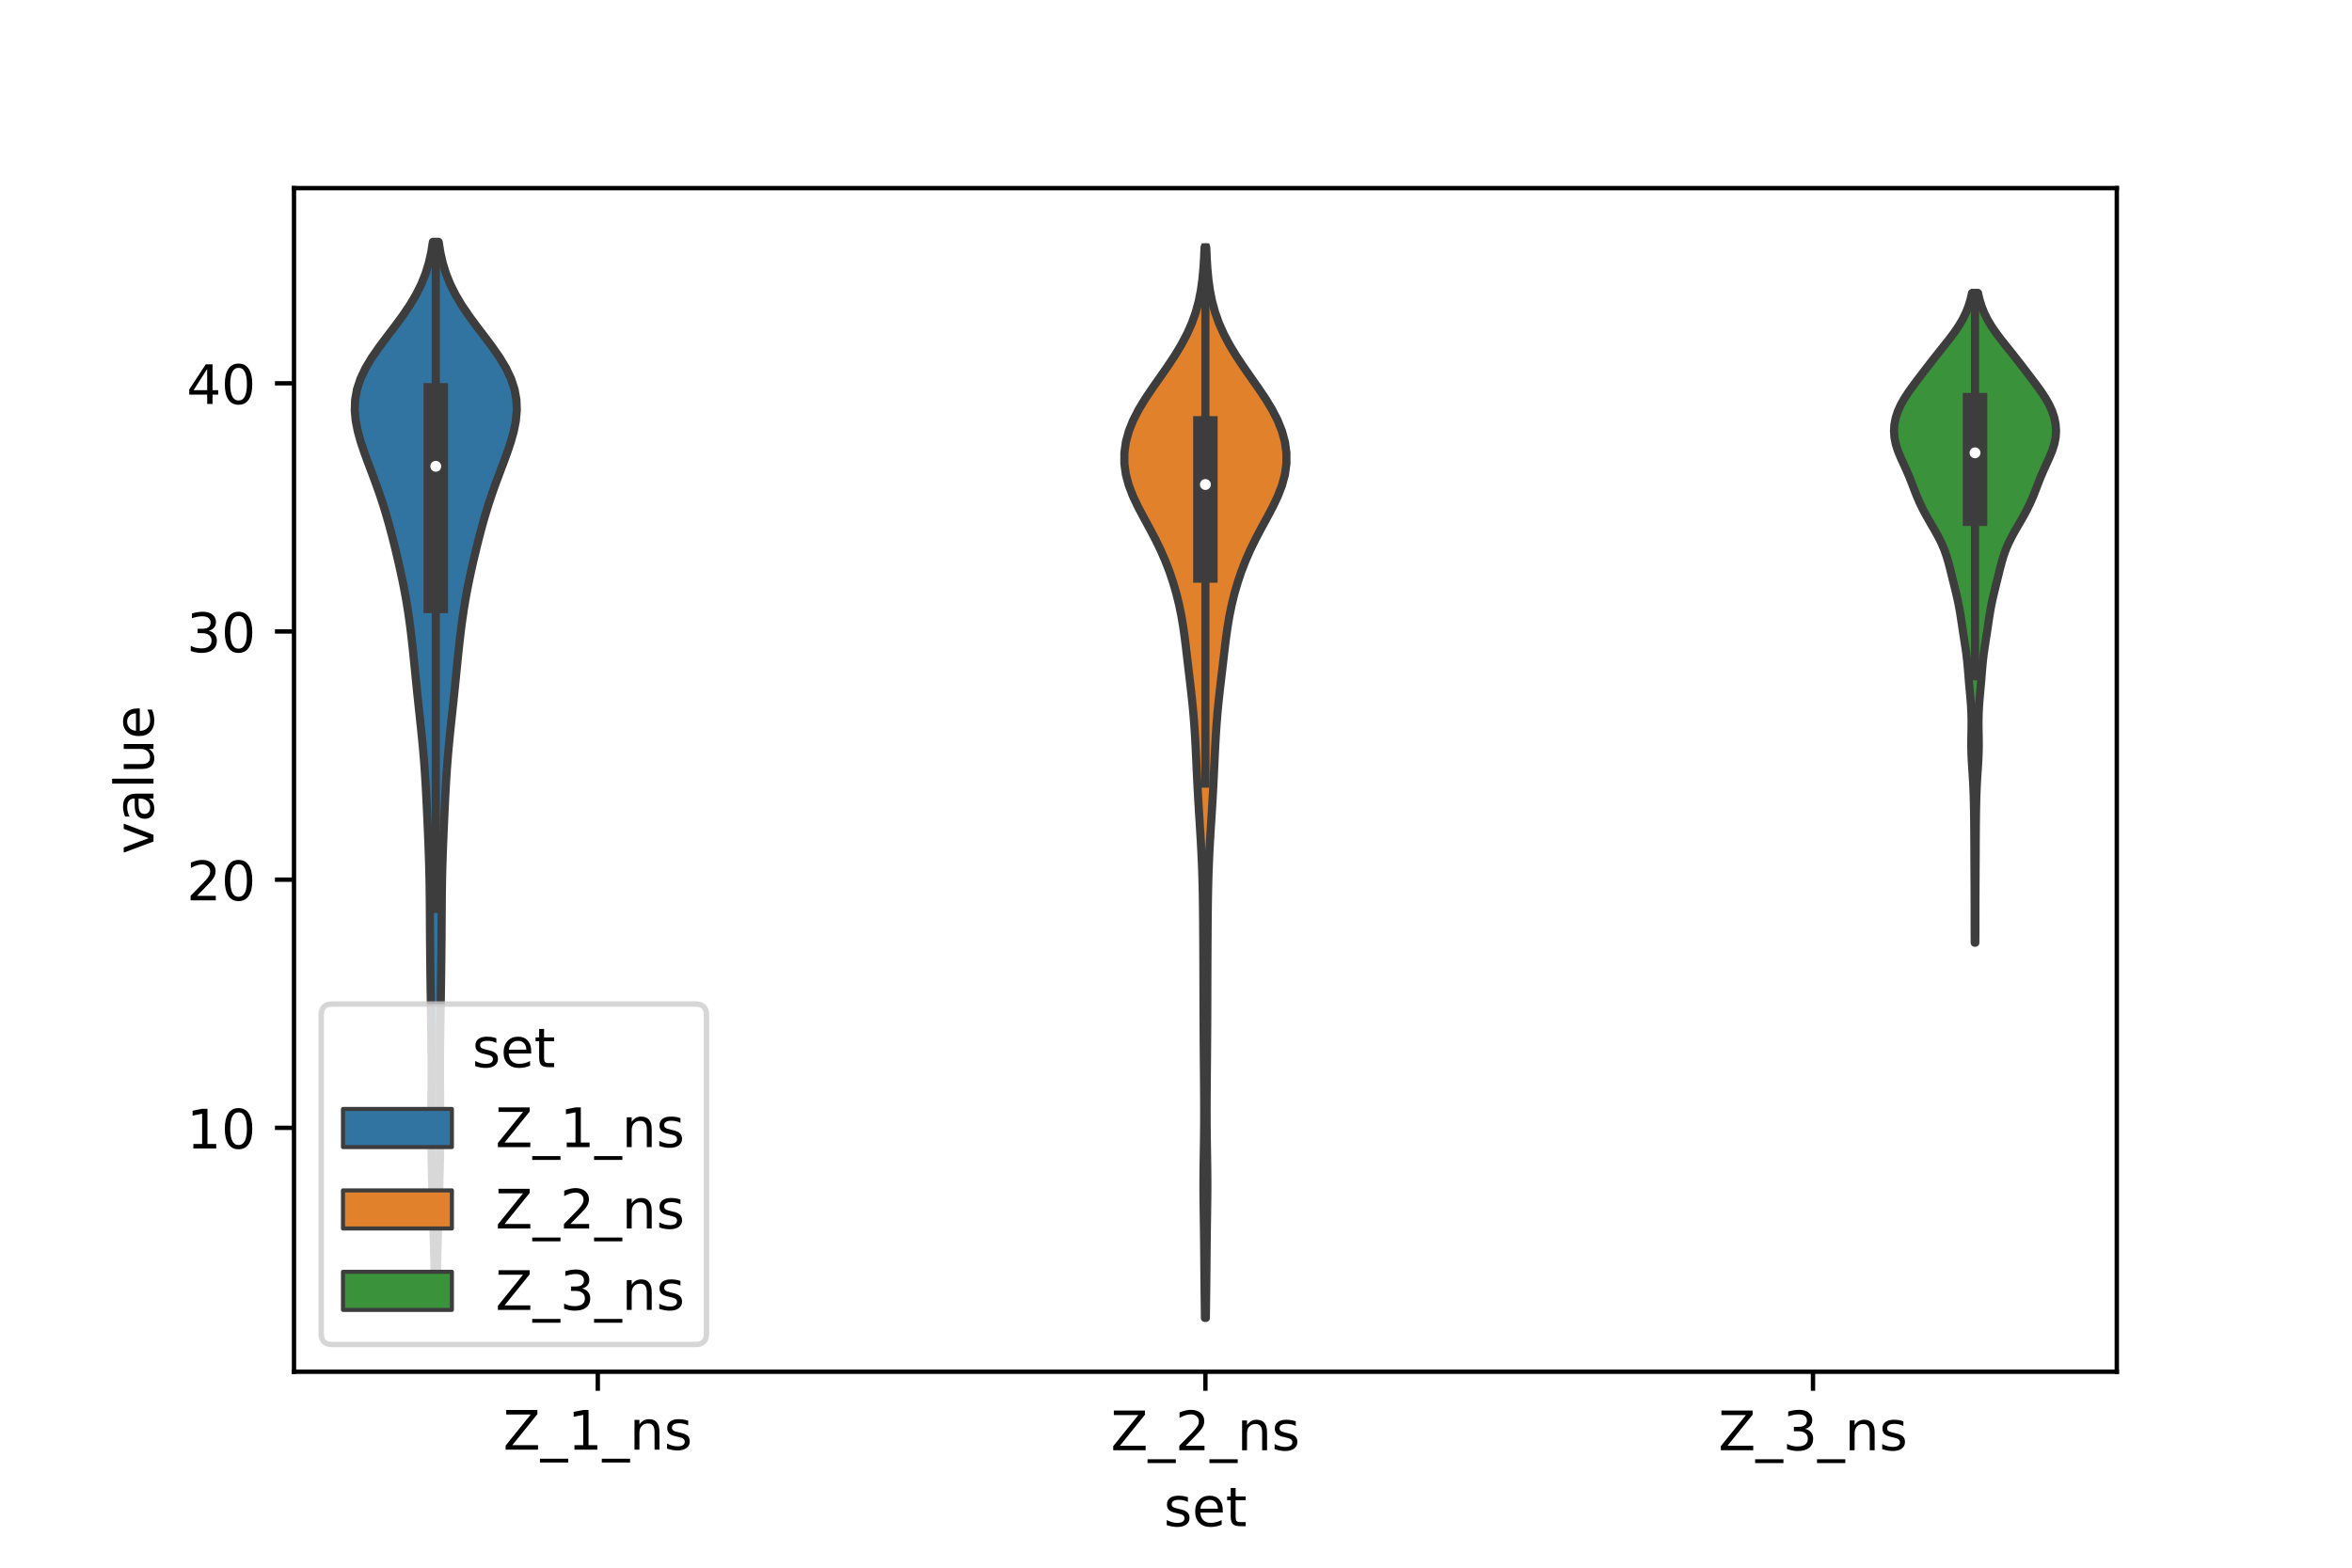 <?xml version="1.0" encoding="utf-8" standalone="no"?>
<!DOCTYPE svg PUBLIC "-//W3C//DTD SVG 1.1//EN"
  "http://www.w3.org/Graphics/SVG/1.1/DTD/svg11.dtd">
<!-- Created with matplotlib (https://matplotlib.org/) -->
<svg height="288pt" version="1.1" viewBox="0 0 432 288" width="432pt" xmlns="http://www.w3.org/2000/svg" xmlns:xlink="http://www.w3.org/1999/xlink">
 <defs>
  <style type="text/css">*{stroke-linecap:butt;stroke-linejoin:round;}</style>
 </defs>
 <g id="figure_1">
  <g id="patch_1">
   <path d="M 0 288 
L 432 288 
L 432 0 
L 0 0 
z
" style="fill:#ffffff;"/>
  </g>
  <g id="axes_1">
   <g id="patch_2">
    <path d="M 54 252 
L 388.8 252 
L 388.8 34.56 
L 54 34.56 
z
" style="fill:#ffffff;"/>
   </g>
   <g id="PolyCollection_1">
    <defs>
     <path d="M 80.203 -52.136 
L 79.877 -52.136 
L 79.832 -54.069 
L 79.784 -56.003 
L 79.736 -57.936 
L 79.686 -59.87 
L 79.636 -61.803 
L 79.584 -63.737 
L 79.53 -65.67 
L 79.473 -67.604 
L 79.416 -69.537 
L 79.36 -71.471 
L 79.309 -73.405 
L 79.266 -75.338 
L 79.234 -77.272 
L 79.216 -79.205 
L 79.212 -81.139 
L 79.218 -83.072 
L 79.232 -85.006 
L 79.249 -86.939 
L 79.263 -88.873 
L 79.27 -90.806 
L 79.269 -92.74 
L 79.258 -94.674 
L 79.239 -96.607 
L 79.212 -98.541 
L 79.182 -100.474 
L 79.151 -102.408 
L 79.121 -104.341 
L 79.092 -106.275 
L 79.065 -108.208 
L 79.041 -110.142 
L 79.018 -112.075 
L 78.998 -114.009 
L 78.981 -115.943 
L 78.968 -117.876 
L 78.957 -119.81 
L 78.945 -121.743 
L 78.928 -123.677 
L 78.902 -125.61 
L 78.863 -127.544 
L 78.812 -129.477 
L 78.748 -131.411 
L 78.675 -133.344 
L 78.594 -135.278 
L 78.509 -137.211 
L 78.42 -139.145 
L 78.326 -141.079 
L 78.226 -143.012 
L 78.114 -144.946 
L 77.986 -146.879 
L 77.838 -148.813 
L 77.67 -150.746 
L 77.483 -152.68 
L 77.283 -154.613 
L 77.076 -156.547 
L 76.869 -158.48 
L 76.665 -160.414 
L 76.467 -162.348 
L 76.274 -164.281 
L 76.081 -166.215 
L 75.884 -168.148 
L 75.676 -170.082 
L 75.45 -172.015 
L 75.199 -173.949 
L 74.918 -175.882 
L 74.601 -177.816 
L 74.247 -179.749 
L 73.859 -181.683 
L 73.439 -183.617 
L 72.995 -185.55 
L 72.53 -187.484 
L 72.044 -189.417 
L 71.532 -191.351 
L 70.984 -193.284 
L 70.393 -195.218 
L 69.754 -197.151 
L 69.069 -199.085 
L 68.349 -201.018 
L 67.619 -202.952 
L 66.909 -204.885 
L 66.261 -206.819 
L 65.721 -208.753 
L 65.338 -210.686 
L 65.16 -212.62 
L 65.23 -214.553 
L 65.578 -216.487 
L 66.216 -218.42 
L 67.132 -220.354 
L 68.289 -222.287 
L 69.63 -224.221 
L 71.079 -226.154 
L 72.553 -228.088 
L 73.977 -230.022 
L 75.286 -231.955 
L 76.434 -233.889 
L 77.397 -235.822 
L 78.17 -237.756 
L 78.764 -239.689 
L 79.2 -241.623 
L 79.507 -243.556 
L 80.573 -243.556 
L 80.573 -243.556 
L 80.88 -241.623 
L 81.316 -239.689 
L 81.91 -237.756 
L 82.683 -235.822 
L 83.646 -233.889 
L 84.794 -231.955 
L 86.103 -230.022 
L 87.527 -228.088 
L 89.001 -226.154 
L 90.45 -224.221 
L 91.791 -222.287 
L 92.948 -220.354 
L 93.864 -218.42 
L 94.502 -216.487 
L 94.85 -214.553 
L 94.92 -212.62 
L 94.742 -210.686 
L 94.359 -208.753 
L 93.819 -206.819 
L 93.171 -204.885 
L 92.461 -202.952 
L 91.731 -201.018 
L 91.011 -199.085 
L 90.326 -197.151 
L 89.687 -195.218 
L 89.096 -193.284 
L 88.548 -191.351 
L 88.036 -189.417 
L 87.55 -187.484 
L 87.085 -185.55 
L 86.641 -183.617 
L 86.221 -181.683 
L 85.833 -179.749 
L 85.479 -177.816 
L 85.162 -175.882 
L 84.881 -173.949 
L 84.63 -172.015 
L 84.404 -170.082 
L 84.196 -168.148 
L 83.999 -166.215 
L 83.806 -164.281 
L 83.613 -162.348 
L 83.415 -160.414 
L 83.211 -158.48 
L 83.004 -156.547 
L 82.797 -154.613 
L 82.597 -152.68 
L 82.41 -150.746 
L 82.242 -148.813 
L 82.094 -146.879 
L 81.966 -144.946 
L 81.854 -143.012 
L 81.754 -141.079 
L 81.66 -139.145 
L 81.571 -137.211 
L 81.486 -135.278 
L 81.405 -133.344 
L 81.332 -131.411 
L 81.268 -129.477 
L 81.217 -127.544 
L 81.178 -125.61 
L 81.152 -123.677 
L 81.135 -121.743 
L 81.123 -119.81 
L 81.112 -117.876 
L 81.099 -115.943 
L 81.082 -114.009 
L 81.062 -112.075 
L 81.039 -110.142 
L 81.015 -108.208 
L 80.988 -106.275 
L 80.959 -104.341 
L 80.929 -102.408 
L 80.898 -100.474 
L 80.868 -98.541 
L 80.841 -96.607 
L 80.822 -94.674 
L 80.811 -92.74 
L 80.81 -90.806 
L 80.817 -88.873 
L 80.831 -86.939 
L 80.848 -85.006 
L 80.862 -83.072 
L 80.868 -81.139 
L 80.864 -79.205 
L 80.846 -77.272 
L 80.814 -75.338 
L 80.771 -73.405 
L 80.72 -71.471 
L 80.664 -69.537 
L 80.607 -67.604 
L 80.55 -65.67 
L 80.496 -63.737 
L 80.444 -61.803 
L 80.394 -59.87 
L 80.344 -57.936 
L 80.296 -56.003 
L 80.248 -54.069 
L 80.203 -52.136 
z
" id="md879b7b241" style="stroke:#3d3d3d;stroke-width:1.5;"/>
    </defs>
    <g clip-path="url(#pa210ec317f)">
     <use style="fill:#3274a1;stroke:#3d3d3d;stroke-width:1.5;" x="0" xlink:href="#md879b7b241" y="288"/>
    </g>
   </g>
   <g id="PolyCollection_2">
    <defs>
     <path d="M 221.484 -45.884 
L 221.316 -45.884 
L 221.291 -47.87 
L 221.265 -49.857 
L 221.242 -51.843 
L 221.221 -53.83 
L 221.202 -55.816 
L 221.185 -57.802 
L 221.166 -59.789 
L 221.142 -61.775 
L 221.113 -63.762 
L 221.082 -65.748 
L 221.056 -67.735 
L 221.042 -69.721 
L 221.046 -71.708 
L 221.065 -73.694 
L 221.096 -75.681 
L 221.128 -77.667 
L 221.155 -79.654 
L 221.172 -81.64 
L 221.177 -83.627 
L 221.174 -85.613 
L 221.163 -87.6 
L 221.147 -89.586 
L 221.13 -91.573 
L 221.112 -93.559 
L 221.096 -95.545 
L 221.082 -97.532 
L 221.069 -99.518 
L 221.059 -101.505 
L 221.052 -103.491 
L 221.046 -105.478 
L 221.042 -107.464 
L 221.036 -109.451 
L 221.028 -111.437 
L 221.018 -113.424 
L 221.007 -115.41 
L 220.994 -117.397 
L 220.979 -119.383 
L 220.959 -121.37 
L 220.93 -123.356 
L 220.888 -125.343 
L 220.832 -127.329 
L 220.76 -129.315 
L 220.671 -131.302 
L 220.565 -133.288 
L 220.447 -135.275 
L 220.321 -137.261 
L 220.196 -139.248 
L 220.078 -141.234 
L 219.968 -143.221 
L 219.868 -145.207 
L 219.774 -147.194 
L 219.681 -149.18 
L 219.582 -151.167 
L 219.47 -153.153 
L 219.335 -155.14 
L 219.172 -157.126 
L 218.98 -159.113 
L 218.763 -161.099 
L 218.532 -163.086 
L 218.296 -165.072 
L 218.063 -167.058 
L 217.83 -169.045 
L 217.582 -171.031 
L 217.299 -173.018 
L 216.96 -175.004 
L 216.549 -176.991 
L 216.059 -178.977 
L 215.482 -180.964 
L 214.816 -182.95 
L 214.051 -184.937 
L 213.185 -186.923 
L 212.218 -188.91 
L 211.172 -190.896 
L 210.09 -192.883 
L 209.039 -194.869 
L 208.095 -196.856 
L 207.329 -198.842 
L 206.794 -200.828 
L 206.52 -202.815 
L 206.52 -204.801 
L 206.793 -206.788 
L 207.331 -208.774 
L 208.122 -210.761 
L 209.141 -212.747 
L 210.346 -214.734 
L 211.682 -216.72 
L 213.077 -218.707 
L 214.463 -220.693 
L 215.781 -222.68 
L 216.981 -224.666 
L 218.031 -226.653 
L 218.913 -228.639 
L 219.62 -230.626 
L 220.163 -232.612 
L 220.56 -234.599 
L 220.84 -236.585 
L 221.03 -238.571 
L 221.157 -240.558 
L 221.242 -242.544 
L 221.558 -242.544 
L 221.558 -242.544 
L 221.643 -240.558 
L 221.77 -238.571 
L 221.96 -236.585 
L 222.24 -234.599 
L 222.637 -232.612 
L 223.18 -230.626 
L 223.887 -228.639 
L 224.769 -226.653 
L 225.819 -224.666 
L 227.019 -222.68 
L 228.337 -220.693 
L 229.723 -218.707 
L 231.118 -216.72 
L 232.454 -214.734 
L 233.659 -212.747 
L 234.678 -210.761 
L 235.469 -208.774 
L 236.007 -206.788 
L 236.28 -204.801 
L 236.28 -202.815 
L 236.006 -200.828 
L 235.471 -198.842 
L 234.705 -196.856 
L 233.761 -194.869 
L 232.71 -192.883 
L 231.628 -190.896 
L 230.582 -188.91 
L 229.615 -186.923 
L 228.749 -184.937 
L 227.984 -182.95 
L 227.318 -180.964 
L 226.741 -178.977 
L 226.251 -176.991 
L 225.84 -175.004 
L 225.501 -173.018 
L 225.218 -171.031 
L 224.97 -169.045 
L 224.737 -167.058 
L 224.504 -165.072 
L 224.268 -163.086 
L 224.037 -161.099 
L 223.82 -159.113 
L 223.628 -157.126 
L 223.465 -155.14 
L 223.33 -153.153 
L 223.218 -151.167 
L 223.119 -149.18 
L 223.026 -147.194 
L 222.932 -145.207 
L 222.832 -143.221 
L 222.722 -141.234 
L 222.604 -139.248 
L 222.479 -137.261 
L 222.353 -135.275 
L 222.235 -133.288 
L 222.129 -131.302 
L 222.04 -129.315 
L 221.968 -127.329 
L 221.912 -125.343 
L 221.87 -123.356 
L 221.841 -121.37 
L 221.821 -119.383 
L 221.806 -117.397 
L 221.793 -115.41 
L 221.782 -113.424 
L 221.772 -111.437 
L 221.764 -109.451 
L 221.758 -107.464 
L 221.754 -105.478 
L 221.748 -103.491 
L 221.741 -101.505 
L 221.731 -99.518 
L 221.718 -97.532 
L 221.704 -95.545 
L 221.688 -93.559 
L 221.67 -91.573 
L 221.653 -89.586 
L 221.637 -87.6 
L 221.626 -85.613 
L 221.623 -83.627 
L 221.628 -81.64 
L 221.645 -79.654 
L 221.672 -77.667 
L 221.704 -75.681 
L 221.735 -73.694 
L 221.754 -71.708 
L 221.758 -69.721 
L 221.744 -67.735 
L 221.718 -65.748 
L 221.687 -63.762 
L 221.658 -61.775 
L 221.634 -59.789 
L 221.615 -57.802 
L 221.598 -55.816 
L 221.579 -53.83 
L 221.558 -51.843 
L 221.535 -49.857 
L 221.509 -47.87 
L 221.484 -45.884 
z
" id="mb63f1b0de8" style="stroke:#3d3d3d;stroke-width:1.5;"/>
    </defs>
    <g clip-path="url(#pa210ec317f)">
     <use style="fill:#e1812c;stroke:#3d3d3d;stroke-width:1.5;" x="0" xlink:href="#mb63f1b0de8" y="288"/>
    </g>
   </g>
   <g id="PolyCollection_3">
    <defs>
     <path d="M 362.813 -114.814 
L 362.707 -114.814 
L 362.699 -116.019 
L 362.695 -117.225 
L 362.693 -118.431 
L 362.693 -119.636 
L 362.692 -120.842 
L 362.69 -122.047 
L 362.686 -123.253 
L 362.681 -124.459 
L 362.675 -125.664 
L 362.669 -126.87 
L 362.662 -128.075 
L 362.655 -129.281 
L 362.648 -130.487 
L 362.643 -131.692 
L 362.637 -132.898 
L 362.631 -134.104 
L 362.623 -135.309 
L 362.613 -136.515 
L 362.599 -137.72 
L 362.582 -138.926 
L 362.559 -140.132 
L 362.529 -141.337 
L 362.489 -142.543 
L 362.436 -143.748 
L 362.37 -144.954 
L 362.293 -146.16 
L 362.214 -147.365 
L 362.144 -148.571 
L 362.095 -149.777 
L 362.075 -150.982 
L 362.08 -152.188 
L 362.101 -153.393 
L 362.12 -154.599 
L 362.121 -155.805 
L 362.092 -157.01 
L 362.031 -158.216 
L 361.941 -159.422 
L 361.835 -160.627 
L 361.725 -161.833 
L 361.62 -163.038 
L 361.523 -164.244 
L 361.423 -165.45 
L 361.308 -166.655 
L 361.165 -167.861 
L 360.995 -169.066 
L 360.808 -170.272 
L 360.618 -171.478 
L 360.436 -172.683 
L 360.259 -173.889 
L 360.076 -175.095 
L 359.869 -176.3 
L 359.631 -177.506 
L 359.36 -178.711 
L 359.068 -179.917 
L 358.769 -181.123 
L 358.472 -182.328 
L 358.173 -183.534 
L 357.858 -184.739 
L 357.497 -185.945 
L 357.063 -187.151 
L 356.538 -188.356 
L 355.926 -189.562 
L 355.25 -190.768 
L 354.549 -191.973 
L 353.859 -193.179 
L 353.211 -194.384 
L 352.622 -195.59 
L 352.097 -196.796 
L 351.619 -198.001 
L 351.16 -199.207 
L 350.683 -200.413 
L 350.166 -201.618 
L 349.615 -202.824 
L 349.067 -204.029 
L 348.576 -205.235 
L 348.196 -206.441 
L 347.959 -207.646 
L 347.88 -208.852 
L 347.961 -210.057 
L 348.201 -211.263 
L 348.597 -212.469 
L 349.146 -213.674 
L 349.833 -214.88 
L 350.63 -216.086 
L 351.501 -217.291 
L 352.407 -218.497 
L 353.325 -219.702 
L 354.25 -220.908 
L 355.188 -222.114 
L 356.144 -223.319 
L 357.11 -224.525 
L 358.062 -225.73 
L 358.965 -226.936 
L 359.784 -228.142 
L 360.495 -229.347 
L 361.087 -230.553 
L 361.563 -231.759 
L 361.933 -232.964 
L 362.212 -234.17 
L 363.308 -234.17 
L 363.308 -234.17 
L 363.587 -232.964 
L 363.957 -231.759 
L 364.433 -230.553 
L 365.025 -229.347 
L 365.736 -228.142 
L 366.555 -226.936 
L 367.458 -225.73 
L 368.41 -224.525 
L 369.376 -223.319 
L 370.332 -222.114 
L 371.27 -220.908 
L 372.195 -219.702 
L 373.113 -218.497 
L 374.019 -217.291 
L 374.89 -216.086 
L 375.687 -214.88 
L 376.374 -213.674 
L 376.923 -212.469 
L 377.319 -211.263 
L 377.559 -210.057 
L 377.64 -208.852 
L 377.561 -207.646 
L 377.324 -206.441 
L 376.944 -205.235 
L 376.453 -204.029 
L 375.905 -202.824 
L 375.354 -201.618 
L 374.837 -200.413 
L 374.36 -199.207 
L 373.901 -198.001 
L 373.423 -196.796 
L 372.898 -195.59 
L 372.309 -194.384 
L 371.661 -193.179 
L 370.971 -191.973 
L 370.27 -190.768 
L 369.594 -189.562 
L 368.982 -188.356 
L 368.457 -187.151 
L 368.023 -185.945 
L 367.662 -184.739 
L 367.347 -183.534 
L 367.048 -182.328 
L 366.751 -181.123 
L 366.452 -179.917 
L 366.16 -178.711 
L 365.889 -177.506 
L 365.651 -176.3 
L 365.444 -175.095 
L 365.261 -173.889 
L 365.084 -172.683 
L 364.902 -171.478 
L 364.712 -170.272 
L 364.525 -169.066 
L 364.355 -167.861 
L 364.212 -166.655 
L 364.097 -165.45 
L 363.997 -164.244 
L 363.9 -163.038 
L 363.795 -161.833 
L 363.685 -160.627 
L 363.579 -159.422 
L 363.489 -158.216 
L 363.428 -157.01 
L 363.399 -155.805 
L 363.4 -154.599 
L 363.419 -153.393 
L 363.44 -152.188 
L 363.445 -150.982 
L 363.425 -149.777 
L 363.376 -148.571 
L 363.306 -147.365 
L 363.227 -146.16 
L 363.15 -144.954 
L 363.084 -143.748 
L 363.031 -142.543 
L 362.991 -141.337 
L 362.961 -140.132 
L 362.938 -138.926 
L 362.921 -137.72 
L 362.907 -136.515 
L 362.897 -135.309 
L 362.889 -134.104 
L 362.883 -132.898 
L 362.877 -131.692 
L 362.872 -130.487 
L 362.865 -129.281 
L 362.858 -128.075 
L 362.851 -126.87 
L 362.845 -125.664 
L 362.839 -124.459 
L 362.834 -123.253 
L 362.83 -122.047 
L 362.828 -120.842 
L 362.827 -119.636 
L 362.827 -118.431 
L 362.825 -117.225 
L 362.821 -116.019 
L 362.813 -114.814 
z
" id="m023ad6d8e1" style="stroke:#3d3d3d;stroke-width:1.5;"/>
    </defs>
    <g clip-path="url(#pa210ec317f)">
     <use style="fill:#3a923a;stroke:#3d3d3d;stroke-width:1.5;" x="0" xlink:href="#m023ad6d8e1" y="288"/>
    </g>
   </g>
   <g id="patch_3">
    <path clip-path="url(#pa210ec317f)" d="M 109.8 252.783 
L 109.8 252.783 
L 109.8 252.783 
L 109.8 252.783 
z
" style="fill:#3274a1;stroke:#3d3d3d;stroke-linejoin:miter;stroke-width:0.75;"/>
   </g>
   <g id="patch_4">
    <path clip-path="url(#pa210ec317f)" d="M 109.8 252.783 
L 109.8 252.783 
L 109.8 252.783 
L 109.8 252.783 
z
" style="fill:#e1812c;stroke:#3d3d3d;stroke-linejoin:miter;stroke-width:0.75;"/>
   </g>
   <g id="patch_5">
    <path clip-path="url(#pa210ec317f)" d="M 109.8 252.783 
L 109.8 252.783 
L 109.8 252.783 
L 109.8 252.783 
z
" style="fill:#3a923a;stroke:#3d3d3d;stroke-linejoin:miter;stroke-width:0.75;"/>
   </g>
   <g id="matplotlib.axis_1">
    <g id="xtick_1">
     <g id="line2d_1">
      <defs>
       <path d="M 0 0 
L 0 3.5 
" id="mbc18511204" style="stroke:#000000;stroke-width:0.8;"/>
      </defs>
      <g>
       <use style="stroke:#000000;stroke-width:0.8;" x="109.8" xlink:href="#mbc18511204" y="252"/>
      </g>
     </g>
     <g id="text_1">
      <!-- Z_1_ns -->
      <g transform="translate(92.42 266.32)scale(0.1 -0.1)">
       <defs>
        <path d="M 5.609 72.906 
L 62.891 72.906 
L 62.891 65.375 
L 16.797 8.297 
L 64.016 8.297 
L 64.016 0 
L 4.5 0 
L 4.5 7.516 
L 50.594 64.594 
L 5.609 64.594 
z
" id="DejaVuSans-90"/>
        <path d="M 50.984 -16.609 
L 50.984 -23.578 
L -0.984 -23.578 
L -0.984 -16.609 
z
" id="DejaVuSans-95"/>
        <path d="M 12.406 8.297 
L 28.516 8.297 
L 28.516 63.922 
L 10.984 60.406 
L 10.984 69.391 
L 28.422 72.906 
L 38.281 72.906 
L 38.281 8.297 
L 54.391 8.297 
L 54.391 0 
L 12.406 0 
z
" id="DejaVuSans-49"/>
        <path d="M 54.891 33.016 
L 54.891 0 
L 45.906 0 
L 45.906 32.719 
Q 45.906 40.484 42.875 44.328 
Q 39.844 48.188 33.797 48.188 
Q 26.516 48.188 22.312 43.547 
Q 18.109 38.922 18.109 30.906 
L 18.109 0 
L 9.078 0 
L 9.078 54.688 
L 18.109 54.688 
L 18.109 46.188 
Q 21.344 51.125 25.703 53.562 
Q 30.078 56 35.797 56 
Q 45.219 56 50.047 50.172 
Q 54.891 44.344 54.891 33.016 
z
" id="DejaVuSans-110"/>
        <path d="M 44.281 53.078 
L 44.281 44.578 
Q 40.484 46.531 36.375 47.5 
Q 32.281 48.484 27.875 48.484 
Q 21.188 48.484 17.844 46.438 
Q 14.5 44.391 14.5 40.281 
Q 14.5 37.156 16.891 35.375 
Q 19.281 33.594 26.516 31.984 
L 29.594 31.297 
Q 39.156 29.25 43.188 25.516 
Q 47.219 21.781 47.219 15.094 
Q 47.219 7.469 41.188 3.016 
Q 35.156 -1.422 24.609 -1.422 
Q 20.219 -1.422 15.453 -0.562 
Q 10.688 0.297 5.422 2 
L 5.422 11.281 
Q 10.406 8.688 15.234 7.391 
Q 20.062 6.109 24.812 6.109 
Q 31.156 6.109 34.562 8.281 
Q 37.984 10.453 37.984 14.406 
Q 37.984 18.062 35.516 20.016 
Q 33.062 21.969 24.703 23.781 
L 21.578 24.516 
Q 13.234 26.266 9.516 29.906 
Q 5.812 33.547 5.812 39.891 
Q 5.812 47.609 11.281 51.797 
Q 16.75 56 26.812 56 
Q 31.781 56 36.172 55.266 
Q 40.578 54.547 44.281 53.078 
z
" id="DejaVuSans-115"/>
       </defs>
       <use xlink:href="#DejaVuSans-90"/>
       <use x="68.506" xlink:href="#DejaVuSans-95"/>
       <use x="118.506" xlink:href="#DejaVuSans-49"/>
       <use x="182.129" xlink:href="#DejaVuSans-95"/>
       <use x="232.129" xlink:href="#DejaVuSans-110"/>
       <use x="295.508" xlink:href="#DejaVuSans-115"/>
      </g>
     </g>
    </g>
    <g id="xtick_2">
     <g id="line2d_2">
      <g>
       <use style="stroke:#000000;stroke-width:0.8;" x="221.4" xlink:href="#mbc18511204" y="252"/>
      </g>
     </g>
     <g id="text_2">
      <!-- Z_2_ns -->
      <g transform="translate(204.02 266.422)scale(0.1 -0.1)">
       <defs>
        <path d="M 19.188 8.297 
L 53.609 8.297 
L 53.609 0 
L 7.328 0 
L 7.328 8.297 
Q 12.938 14.109 22.625 23.891 
Q 32.328 33.688 34.812 36.531 
Q 39.547 41.844 41.422 45.531 
Q 43.312 49.219 43.312 52.781 
Q 43.312 58.594 39.234 62.25 
Q 35.156 65.922 28.609 65.922 
Q 23.969 65.922 18.812 64.312 
Q 13.672 62.703 7.812 59.422 
L 7.812 69.391 
Q 13.766 71.781 18.938 73 
Q 24.125 74.219 28.422 74.219 
Q 39.75 74.219 46.484 68.547 
Q 53.219 62.891 53.219 53.422 
Q 53.219 48.922 51.531 44.891 
Q 49.859 40.875 45.406 35.406 
Q 44.188 33.984 37.641 27.219 
Q 31.109 20.453 19.188 8.297 
z
" id="DejaVuSans-50"/>
       </defs>
       <use xlink:href="#DejaVuSans-90"/>
       <use x="68.506" xlink:href="#DejaVuSans-95"/>
       <use x="118.506" xlink:href="#DejaVuSans-50"/>
       <use x="182.129" xlink:href="#DejaVuSans-95"/>
       <use x="232.129" xlink:href="#DejaVuSans-110"/>
       <use x="295.508" xlink:href="#DejaVuSans-115"/>
      </g>
     </g>
    </g>
    <g id="xtick_3">
     <g id="line2d_3">
      <g>
       <use style="stroke:#000000;stroke-width:0.8;" x="333" xlink:href="#mbc18511204" y="252"/>
      </g>
     </g>
     <g id="text_3">
      <!-- Z_3_ns -->
      <g transform="translate(315.62 266.422)scale(0.1 -0.1)">
       <defs>
        <path d="M 40.578 39.312 
Q 47.656 37.797 51.625 33 
Q 55.609 28.219 55.609 21.188 
Q 55.609 10.406 48.188 4.484 
Q 40.766 -1.422 27.094 -1.422 
Q 22.516 -1.422 17.656 -0.516 
Q 12.797 0.391 7.625 2.203 
L 7.625 11.719 
Q 11.719 9.328 16.594 8.109 
Q 21.484 6.891 26.812 6.891 
Q 36.078 6.891 40.938 10.547 
Q 45.797 14.203 45.797 21.188 
Q 45.797 27.641 41.281 31.266 
Q 36.766 34.906 28.719 34.906 
L 20.219 34.906 
L 20.219 43.016 
L 29.109 43.016 
Q 36.375 43.016 40.234 45.922 
Q 44.094 48.828 44.094 54.297 
Q 44.094 59.906 40.109 62.906 
Q 36.141 65.922 28.719 65.922 
Q 24.656 65.922 20.016 65.031 
Q 15.375 64.156 9.812 62.312 
L 9.812 71.094 
Q 15.438 72.656 20.344 73.438 
Q 25.25 74.219 29.594 74.219 
Q 40.828 74.219 47.359 69.109 
Q 53.906 64.016 53.906 55.328 
Q 53.906 49.266 50.438 45.094 
Q 46.969 40.922 40.578 39.312 
z
" id="DejaVuSans-51"/>
       </defs>
       <use xlink:href="#DejaVuSans-90"/>
       <use x="68.506" xlink:href="#DejaVuSans-95"/>
       <use x="118.506" xlink:href="#DejaVuSans-51"/>
       <use x="182.129" xlink:href="#DejaVuSans-95"/>
       <use x="232.129" xlink:href="#DejaVuSans-110"/>
       <use x="295.508" xlink:href="#DejaVuSans-115"/>
      </g>
     </g>
    </g>
    <g id="text_4">
     <!-- set -->
     <g transform="translate(213.759 280.378)scale(0.1 -0.1)">
      <defs>
       <path d="M 56.203 29.594 
L 56.203 25.203 
L 14.891 25.203 
Q 15.484 15.922 20.484 11.062 
Q 25.484 6.203 34.422 6.203 
Q 39.594 6.203 44.453 7.469 
Q 49.312 8.734 54.109 11.281 
L 54.109 2.781 
Q 49.266 0.734 44.188 -0.344 
Q 39.109 -1.422 33.891 -1.422 
Q 20.797 -1.422 13.156 6.188 
Q 5.516 13.812 5.516 26.812 
Q 5.516 40.234 12.766 48.109 
Q 20.016 56 32.328 56 
Q 43.359 56 49.781 48.891 
Q 56.203 41.797 56.203 29.594 
z
M 47.219 32.234 
Q 47.125 39.594 43.094 43.984 
Q 39.062 48.391 32.422 48.391 
Q 24.906 48.391 20.391 44.141 
Q 15.875 39.891 15.188 32.172 
z
" id="DejaVuSans-101"/>
       <path d="M 18.312 70.219 
L 18.312 54.688 
L 36.812 54.688 
L 36.812 47.703 
L 18.312 47.703 
L 18.312 18.016 
Q 18.312 11.328 20.141 9.422 
Q 21.969 7.516 27.594 7.516 
L 36.812 7.516 
L 36.812 0 
L 27.594 0 
Q 17.188 0 13.234 3.875 
Q 9.281 7.766 9.281 18.016 
L 9.281 47.703 
L 2.688 47.703 
L 2.688 54.688 
L 9.281 54.688 
L 9.281 70.219 
z
" id="DejaVuSans-116"/>
      </defs>
      <use xlink:href="#DejaVuSans-115"/>
      <use x="52.1" xlink:href="#DejaVuSans-101"/>
      <use x="113.623" xlink:href="#DejaVuSans-116"/>
     </g>
    </g>
   </g>
   <g id="matplotlib.axis_2">
    <g id="ytick_1">
     <g id="line2d_4">
      <defs>
       <path d="M 0 0 
L -3.5 0 
" id="mfaea757bb1" style="stroke:#000000;stroke-width:0.8;"/>
      </defs>
      <g>
       <use style="stroke:#000000;stroke-width:0.8;" x="54" xlink:href="#mfaea757bb1" y="207.191"/>
      </g>
     </g>
     <g id="text_5">
      <!-- 10 -->
      <g transform="translate(34.275 210.991)scale(0.1 -0.1)">
       <defs>
        <path d="M 31.781 66.406 
Q 24.172 66.406 20.328 58.906 
Q 16.5 51.422 16.5 36.375 
Q 16.5 21.391 20.328 13.891 
Q 24.172 6.391 31.781 6.391 
Q 39.453 6.391 43.281 13.891 
Q 47.125 21.391 47.125 36.375 
Q 47.125 51.422 43.281 58.906 
Q 39.453 66.406 31.781 66.406 
z
M 31.781 74.219 
Q 44.047 74.219 50.516 64.516 
Q 56.984 54.828 56.984 36.375 
Q 56.984 17.969 50.516 8.266 
Q 44.047 -1.422 31.781 -1.422 
Q 19.531 -1.422 13.062 8.266 
Q 6.594 17.969 6.594 36.375 
Q 6.594 54.828 13.062 64.516 
Q 19.531 74.219 31.781 74.219 
z
" id="DejaVuSans-48"/>
       </defs>
       <use xlink:href="#DejaVuSans-49"/>
       <use x="63.623" xlink:href="#DejaVuSans-48"/>
      </g>
     </g>
    </g>
    <g id="ytick_2">
     <g id="line2d_5">
      <g>
       <use style="stroke:#000000;stroke-width:0.8;" x="54" xlink:href="#mfaea757bb1" y="161.6"/>
      </g>
     </g>
     <g id="text_6">
      <!-- 20 -->
      <g transform="translate(34.275 165.399)scale(0.1 -0.1)">
       <use xlink:href="#DejaVuSans-50"/>
       <use x="63.623" xlink:href="#DejaVuSans-48"/>
      </g>
     </g>
    </g>
    <g id="ytick_3">
     <g id="line2d_6">
      <g>
       <use style="stroke:#000000;stroke-width:0.8;" x="54" xlink:href="#mfaea757bb1" y="116.008"/>
      </g>
     </g>
     <g id="text_7">
      <!-- 30 -->
      <g transform="translate(34.275 119.807)scale(0.1 -0.1)">
       <use xlink:href="#DejaVuSans-51"/>
       <use x="63.623" xlink:href="#DejaVuSans-48"/>
      </g>
     </g>
    </g>
    <g id="ytick_4">
     <g id="line2d_7">
      <g>
       <use style="stroke:#000000;stroke-width:0.8;" x="54" xlink:href="#mfaea757bb1" y="70.417"/>
      </g>
     </g>
     <g id="text_8">
      <!-- 40 -->
      <g transform="translate(34.275 74.216)scale(0.1 -0.1)">
       <defs>
        <path d="M 37.797 64.312 
L 12.891 25.391 
L 37.797 25.391 
z
M 35.203 72.906 
L 47.609 72.906 
L 47.609 25.391 
L 58.016 25.391 
L 58.016 17.188 
L 47.609 17.188 
L 47.609 0 
L 37.797 0 
L 37.797 17.188 
L 4.891 17.188 
L 4.891 26.703 
z
" id="DejaVuSans-52"/>
       </defs>
       <use xlink:href="#DejaVuSans-52"/>
       <use x="63.623" xlink:href="#DejaVuSans-48"/>
      </g>
     </g>
    </g>
    <g id="text_9">
     <!-- value -->
     <g transform="translate(28.195 156.938)rotate(-90)scale(0.1 -0.1)">
      <defs>
       <path d="M 2.984 54.688 
L 12.5 54.688 
L 29.594 8.797 
L 46.688 54.688 
L 56.203 54.688 
L 35.688 0 
L 23.484 0 
z
" id="DejaVuSans-118"/>
       <path d="M 34.281 27.484 
Q 23.391 27.484 19.188 25 
Q 14.984 22.516 14.984 16.5 
Q 14.984 11.719 18.141 8.906 
Q 21.297 6.109 26.703 6.109 
Q 34.188 6.109 38.703 11.406 
Q 43.219 16.703 43.219 25.484 
L 43.219 27.484 
z
M 52.203 31.203 
L 52.203 0 
L 43.219 0 
L 43.219 8.297 
Q 40.141 3.328 35.547 0.953 
Q 30.953 -1.422 24.312 -1.422 
Q 15.922 -1.422 10.953 3.297 
Q 6 8.016 6 15.922 
Q 6 25.141 12.172 29.828 
Q 18.359 34.516 30.609 34.516 
L 43.219 34.516 
L 43.219 35.406 
Q 43.219 41.609 39.141 45 
Q 35.062 48.391 27.688 48.391 
Q 23 48.391 18.547 47.266 
Q 14.109 46.141 10.016 43.891 
L 10.016 52.203 
Q 14.938 54.109 19.578 55.047 
Q 24.219 56 28.609 56 
Q 40.484 56 46.344 49.844 
Q 52.203 43.703 52.203 31.203 
z
" id="DejaVuSans-97"/>
       <path d="M 9.422 75.984 
L 18.406 75.984 
L 18.406 0 
L 9.422 0 
z
" id="DejaVuSans-108"/>
       <path d="M 8.5 21.578 
L 8.5 54.688 
L 17.484 54.688 
L 17.484 21.922 
Q 17.484 14.156 20.5 10.266 
Q 23.531 6.391 29.594 6.391 
Q 36.859 6.391 41.078 11.031 
Q 45.312 15.672 45.312 23.688 
L 45.312 54.688 
L 54.297 54.688 
L 54.297 0 
L 45.312 0 
L 45.312 8.406 
Q 42.047 3.422 37.719 1 
Q 33.406 -1.422 27.688 -1.422 
Q 18.266 -1.422 13.375 4.438 
Q 8.5 10.297 8.5 21.578 
z
M 31.109 56 
z
" id="DejaVuSans-117"/>
      </defs>
      <use xlink:href="#DejaVuSans-118"/>
      <use x="59.18" xlink:href="#DejaVuSans-97"/>
      <use x="120.459" xlink:href="#DejaVuSans-108"/>
      <use x="148.242" xlink:href="#DejaVuSans-117"/>
      <use x="211.621" xlink:href="#DejaVuSans-101"/>
     </g>
    </g>
   </g>
   <g id="line2d_8">
    <path clip-path="url(#pa210ec317f)" d="M 80.04 166.987 
L 80.04 44.444 
" style="fill:none;stroke:#3d3d3d;stroke-linecap:square;stroke-width:1.5;"/>
   </g>
   <g id="line2d_9">
    <path clip-path="url(#pa210ec317f)" d="M 80.04 110.397 
L 80.04 72.631 
" style="fill:none;stroke:#3d3d3d;stroke-linecap:square;stroke-width:4.5;"/>
   </g>
   <g id="line2d_10">
    <path clip-path="url(#pa210ec317f)" d="M 221.4 143.948 
L 221.4 45.456 
" style="fill:none;stroke:#3d3d3d;stroke-linecap:square;stroke-width:1.5;"/>
   </g>
   <g id="line2d_11">
    <path clip-path="url(#pa210ec317f)" d="M 221.4 104.804 
L 221.4 78.692 
" style="fill:none;stroke:#3d3d3d;stroke-linecap:square;stroke-width:4.5;"/>
   </g>
   <g id="line2d_12">
    <path clip-path="url(#pa210ec317f)" d="M 362.76 124.231 
L 362.76 53.83 
" style="fill:none;stroke:#3d3d3d;stroke-linecap:square;stroke-width:1.5;"/>
   </g>
   <g id="line2d_13">
    <path clip-path="url(#pa210ec317f)" d="M 362.76 94.379 
L 362.76 74.437 
" style="fill:none;stroke:#3d3d3d;stroke-linecap:square;stroke-width:4.5;"/>
   </g>
   <g id="patch_6">
    <path d="M 54 252 
L 54 34.56 
" style="fill:none;stroke:#000000;stroke-linecap:square;stroke-linejoin:miter;stroke-width:0.8;"/>
   </g>
   <g id="patch_7">
    <path d="M 388.8 252 
L 388.8 34.56 
" style="fill:none;stroke:#000000;stroke-linecap:square;stroke-linejoin:miter;stroke-width:0.8;"/>
   </g>
   <g id="patch_8">
    <path d="M 54 252 
L 388.8 252 
" style="fill:none;stroke:#000000;stroke-linecap:square;stroke-linejoin:miter;stroke-width:0.8;"/>
   </g>
   <g id="patch_9">
    <path d="M 54 34.56 
L 388.8 34.56 
" style="fill:none;stroke:#000000;stroke-linecap:square;stroke-linejoin:miter;stroke-width:0.8;"/>
   </g>
   <g id="PathCollection_1">
    <defs>
     <path d="M 0 1.5 
C 0.398 1.5 0.779 1.342 1.061 1.061 
C 1.342 0.779 1.5 0.398 1.5 0 
C 1.5 -0.398 1.342 -0.779 1.061 -1.061 
C 0.779 -1.342 0.398 -1.5 0 -1.5 
C -0.398 -1.5 -0.779 -1.342 -1.061 -1.061 
C -1.342 -0.779 -1.5 -0.398 -1.5 0 
C -1.5 0.398 -1.342 0.779 -1.061 1.061 
C -0.779 1.342 -0.398 1.5 0 1.5 
z
" id="m46737f3a40" style="stroke:#3d3d3d;"/>
    </defs>
    <g clip-path="url(#pa210ec317f)">
     <use style="fill:#ffffff;stroke:#3d3d3d;" x="80.04" xlink:href="#m46737f3a40" y="85.664"/>
    </g>
   </g>
   <g id="PathCollection_2">
    <g clip-path="url(#pa210ec317f)">
     <use style="fill:#ffffff;stroke:#3d3d3d;" x="221.4" xlink:href="#m46737f3a40" y="89.008"/>
    </g>
   </g>
   <g id="PathCollection_3">
    <g clip-path="url(#pa210ec317f)">
     <use style="fill:#ffffff;stroke:#3d3d3d;" x="362.76" xlink:href="#m46737f3a40" y="83.189"/>
    </g>
   </g>
   <g id="legend_1">
    <g id="patch_10">
     <path d="M 61 247 
L 127.759 247 
Q 129.759 247 129.759 245 
L 129.759 186.453 
Q 129.759 184.453 127.759 184.453 
L 61 184.453 
Q 59 184.453 59 186.453 
L 59 245 
Q 59 247 61 247 
z
" style="fill:#ffffff;opacity:0.8;stroke:#cccccc;stroke-linejoin:miter;"/>
    </g>
    <g id="text_10">
     <!-- set -->
     <g transform="translate(86.738 196.052)scale(0.1 -0.1)">
      <use xlink:href="#DejaVuSans-115"/>
      <use x="52.1" xlink:href="#DejaVuSans-101"/>
      <use x="113.623" xlink:href="#DejaVuSans-116"/>
     </g>
    </g>
    <g id="patch_11">
     <path d="M 63 210.73 
L 83 210.73 
L 83 203.73 
L 63 203.73 
z
" style="fill:#3274a1;stroke:#3d3d3d;stroke-linejoin:miter;stroke-width:0.75;"/>
    </g>
    <g id="text_11">
     <!-- Z_1_ns -->
     <g transform="translate(91 210.73)scale(0.1 -0.1)">
      <use xlink:href="#DejaVuSans-90"/>
      <use x="68.506" xlink:href="#DejaVuSans-95"/>
      <use x="118.506" xlink:href="#DejaVuSans-49"/>
      <use x="182.129" xlink:href="#DejaVuSans-95"/>
      <use x="232.129" xlink:href="#DejaVuSans-110"/>
      <use x="295.508" xlink:href="#DejaVuSans-115"/>
     </g>
    </g>
    <g id="patch_12">
     <path d="M 63 225.686 
L 83 225.686 
L 83 218.686 
L 63 218.686 
z
" style="fill:#e1812c;stroke:#3d3d3d;stroke-linejoin:miter;stroke-width:0.75;"/>
    </g>
    <g id="text_12">
     <!-- Z_2_ns -->
     <g transform="translate(91 225.686)scale(0.1 -0.1)">
      <use xlink:href="#DejaVuSans-90"/>
      <use x="68.506" xlink:href="#DejaVuSans-95"/>
      <use x="118.506" xlink:href="#DejaVuSans-50"/>
      <use x="182.129" xlink:href="#DejaVuSans-95"/>
      <use x="232.129" xlink:href="#DejaVuSans-110"/>
      <use x="295.508" xlink:href="#DejaVuSans-115"/>
     </g>
    </g>
    <g id="patch_13">
     <path d="M 63 240.642 
L 83 240.642 
L 83 233.642 
L 63 233.642 
z
" style="fill:#3a923a;stroke:#3d3d3d;stroke-linejoin:miter;stroke-width:0.75;"/>
    </g>
    <g id="text_13">
     <!-- Z_3_ns -->
     <g transform="translate(91 240.642)scale(0.1 -0.1)">
      <use xlink:href="#DejaVuSans-90"/>
      <use x="68.506" xlink:href="#DejaVuSans-95"/>
      <use x="118.506" xlink:href="#DejaVuSans-51"/>
      <use x="182.129" xlink:href="#DejaVuSans-95"/>
      <use x="232.129" xlink:href="#DejaVuSans-110"/>
      <use x="295.508" xlink:href="#DejaVuSans-115"/>
     </g>
    </g>
   </g>
  </g>
 </g>
 <defs>
  <clipPath id="pa210ec317f">
   <rect height="217.44" width="334.8" x="54" y="34.56"/>
  </clipPath>
 </defs>
</svg>

